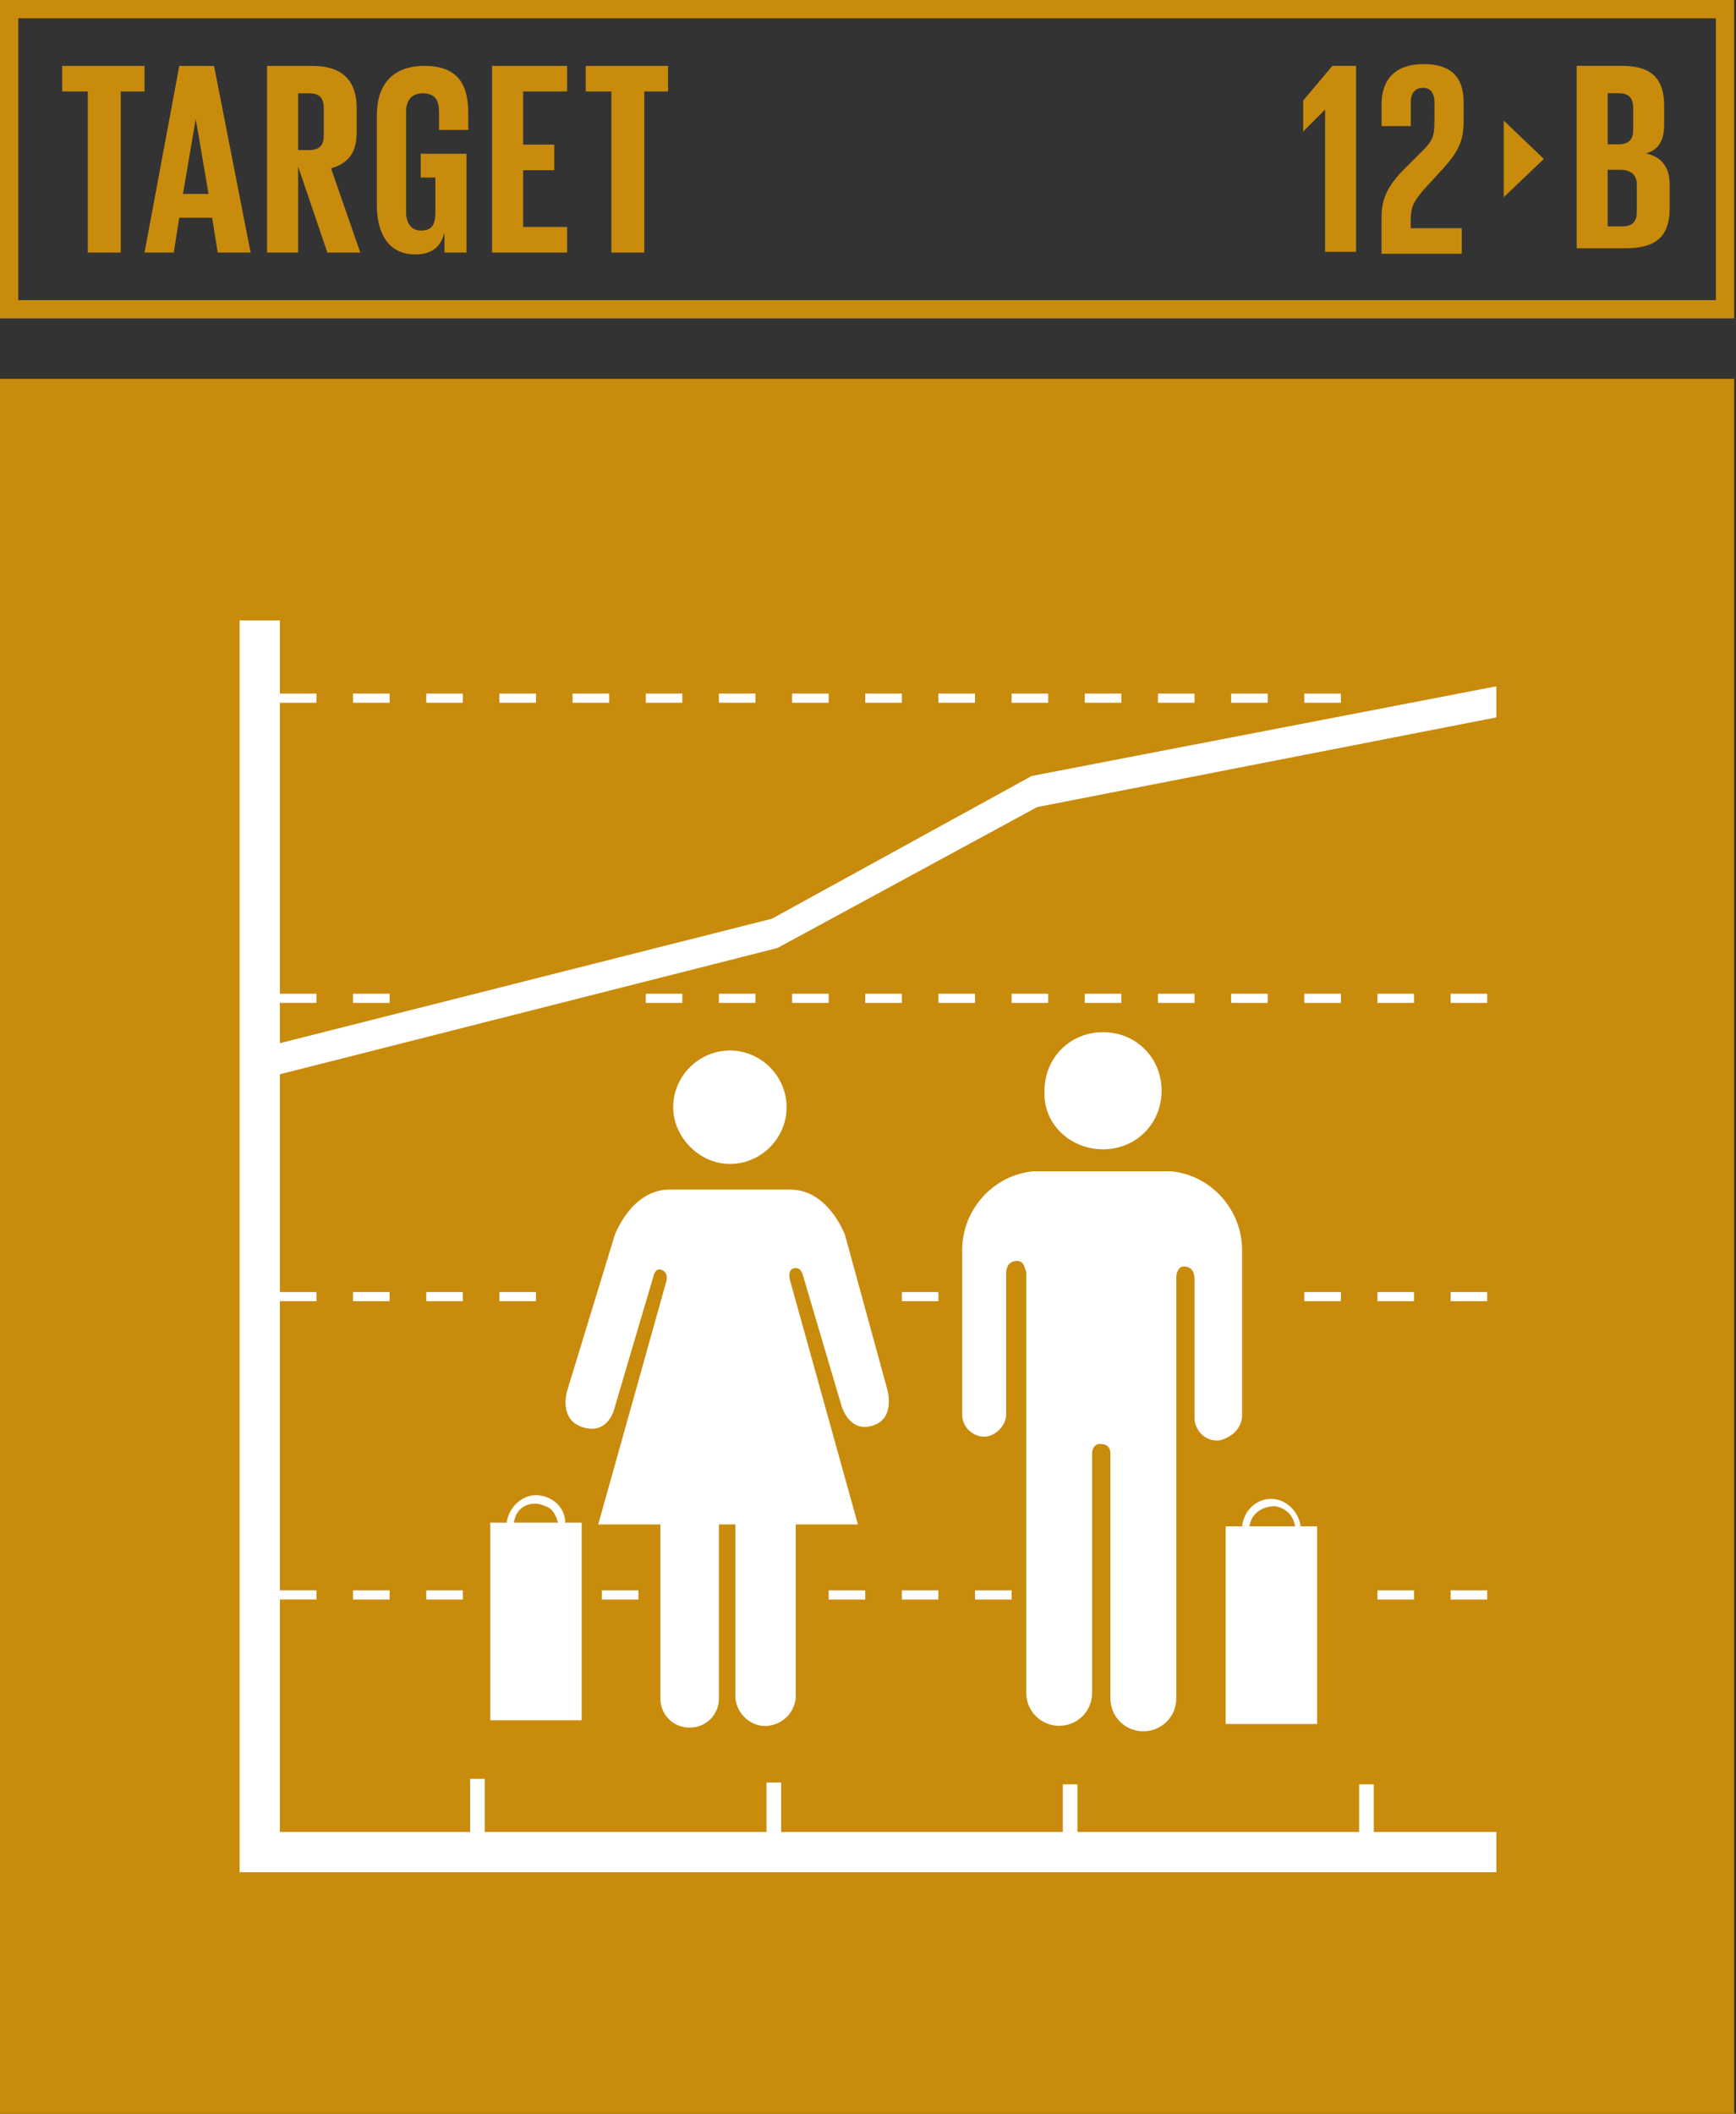 <?xml version="1.0" encoding="UTF-8"?><svg id="Capa_1" xmlns="http://www.w3.org/2000/svg" viewBox="0 0 467 568.37"><rect x="0" y="0" width="467" height="568.37" fill="#333333" stroke="none"/><defs><style>.cls-1{fill:#fff;}.cls-2{fill:#c88b0c;}</style></defs><polygon class="cls-2" points="132.37 17.72 152.55 17.72 152.55 24.6 140.74 24.6 140.74 38.88 149.11 38.88 149.11 45.77 140.74 45.77 140.74 61.02 152.55 61.02 152.55 67.91 132.37 67.91 132.37 17.72"/><g><path class="cls-2" d="M4.92,80.7H461.59V4.92H4.92V80.7Zm462.08,4.92H0V0H466.51V85.62h.49Z"/><polygon class="cls-2" points="16.73 17.72 38.88 17.72 38.88 24.6 32.48 24.6 32.48 67.91 23.62 67.91 23.62 24.6 16.73 24.6 16.73 17.72"/><polygon class="cls-2" points="157.57 17.72 179.72 17.72 179.72 24.6 173.32 24.6 173.32 67.91 164.46 67.91 164.46 24.6 157.57 24.6 157.57 17.72"/><path class="cls-2" d="M49.21,52.16h6.89l-3.44-20.18-3.44,20.18Zm-10.33,15.75l9.35-50.19h9.35l9.84,50.19h-8.86l-1.48-9.35h-8.86l-1.48,9.35h-7.87Z"/><path class="cls-2" d="M80.21,24.6v15.75h2.95c2.95,0,3.94-1.48,3.94-3.94v-7.38c0-2.95-1.48-3.94-3.94-3.94h-2.95v-.49Zm0,20.18v23.13h-8.37V17.72h12.3c8.37,0,11.81,4.43,11.81,11.32v6.4c0,5.41-1.97,8.37-6.89,9.84l7.87,22.64h-8.86l-7.87-23.13Z"/><path class="cls-2" d="M113.67,41.34h11.81v26.57h-5.91v-5.41c-.98,3.94-3.44,5.91-7.87,5.91-7.38,0-10.33-5.91-10.33-13.29V31c0-7.87,3.94-13.29,12.79-13.29,9.35,0,11.81,5.41,11.81,12.79v4.43h-7.87v-4.92c0-2.95-.98-4.92-4.43-4.92-2.95,0-4.43,1.97-4.43,4.92v27.07c0,2.95,1.48,4.92,3.94,4.92,2.95,0,3.94-1.48,3.94-4.92v-9.35h-3.94v-6.4h.49Z"/><g><rect class="cls-2" y="101.86" width="466.51" height="466.51"/><path class="cls-1" d="M296.73,309.04c8.86,0,15.75-6.89,15.75-15.75s-6.89-15.75-15.75-15.75-15.75,6.89-15.75,15.75c-.49,8.86,6.89,15.75,15.75,15.75"/><path class="cls-1" d="M334.13,380.39v-44.29c0-10.83-8.37-20.18-19.19-21.16h-36.91c-10.83,.98-19.19,10.33-19.19,21.16v44.29c0,3.44,2.95,5.91,5.91,5.91s5.91-2.95,5.91-5.91v-37.89c0-1.48,.49-3.44,2.95-3.44,1.97,0,1.97,1.97,2.46,2.95v113.18c0,4.92,3.94,8.86,8.86,8.86s8.86-3.94,8.86-8.86v-64.46c0-1.48,.98-2.46,1.97-2.46h.49c1.48,0,2.46,.98,2.46,2.46v65.94c0,4.92,3.94,8.86,8.86,8.86s8.86-3.94,8.86-8.86v-113.18c0-.98,.49-2.95,1.97-2.95,2.46,0,2.95,1.97,2.95,3.44v37.89c.49,3.44,3.44,5.91,6.89,5.41,3.44-.98,5.91-3.44,5.91-6.89"/><path class="cls-1" d="M196.35,312.97c8.37,0,15.25-6.89,15.25-15.25s-6.89-15.25-15.25-15.25-15.26,6.89-15.26,15.25c0,7.87,6.89,15.25,15.26,15.25"/><path class="cls-1" d="M227.35,332.17s-4.43-12.3-14.76-12.3h-32.48c-10.33,0-14.76,12.3-14.76,12.3l-12.79,41.83s-2.46,7.87,4.43,9.84c6.89,1.97,8.37-5.41,8.37-5.41l10.33-34.94s.49-2.95,2.46-1.97c1.97,.98,.98,3.44,.98,3.44l-18.21,64.96h16.73v46.75c0,4.43,3.44,7.87,7.87,7.87s7.87-3.44,7.87-7.87v-46.75h4.43v46.75c.49,4.43,4.43,7.87,8.86,7.38,3.94-.49,6.89-3.44,7.38-7.38v-46.75h16.73l-18.21-65.45s-.98-2.95,.98-3.44c1.97-.49,2.46,1.97,2.46,1.97l10.33,34.94s1.97,7.38,8.37,5.41c6.4-1.97,3.94-9.84,3.94-9.84l-11.32-41.34Z"/><path class="cls-1" d="M150.09,409.42h-11.81c0-.98,.49-1.48,.49-1.97,1.48-2.95,4.92-3.94,7.87-2.46,1.97,.49,2.95,2.46,3.44,4.43m-5.91-7.38c-3.94,0-7.38,3.44-7.87,7.38h-4.43v53.15h24.6v-53.15h-4.43c0-4.43-3.94-7.38-7.87-7.38"/><path class="cls-1" d="M336.1,410.41c.49-3.44,3.44-5.41,6.89-5.41,2.95,.49,4.92,2.46,5.41,5.41h-12.3Zm13.78,0c-.49-3.94-3.94-7.38-7.87-7.38s-7.38,2.95-7.87,7.38h-4.43v53.15h24.6v-53.15h-4.43Z"/><rect class="cls-1" x="222.92" y="427.64" width="9.84" height="2.46"/><rect class="cls-1" x="390.23" y="427.64" width="9.84" height="2.46"/><rect class="cls-1" x="242.6" y="427.64" width="9.84" height="2.46"/><rect class="cls-1" x="262.29" y="427.64" width="9.84" height="2.46"/><rect class="cls-1" x="370.55" y="347.42" width="9.84" height="2.46"/><rect class="cls-1" x="390.23" y="347.42" width="9.84" height="2.46"/><rect class="cls-1" x="370.55" y="427.64" width="9.84" height="2.46"/><rect class="cls-1" x="350.87" y="347.42" width="9.84" height="2.46"/><rect class="cls-1" x="242.6" y="347.42" width="9.84" height="2.46"/><rect class="cls-1" x="114.66" y="347.42" width="9.84" height="2.46"/><rect class="cls-1" x="134.34" y="347.42" width="9.84" height="2.46"/><rect class="cls-1" x="94.97" y="347.42" width="9.84" height="2.46"/><rect class="cls-1" x="114.66" y="427.64" width="9.84" height="2.46"/><rect class="cls-1" x="161.9" y="427.64" width="9.84" height="2.46"/><rect class="cls-1" x="94.97" y="427.64" width="9.84" height="2.46"/><rect class="cls-1" x="193.39" y="267.21" width="9.84" height="2.46"/><rect class="cls-1" x="173.71" y="267.21" width="9.84" height="2.46"/><rect class="cls-1" x="232.76" y="267.21" width="9.84" height="2.46"/><rect class="cls-1" x="213.08" y="267.21" width="9.84" height="2.46"/><rect class="cls-1" x="94.97" y="267.21" width="9.84" height="2.46"/><rect class="cls-1" x="331.18" y="267.21" width="9.84" height="2.46"/><rect class="cls-1" x="390.23" y="267.21" width="9.84" height="2.46"/><rect class="cls-1" x="252.45" y="267.21" width="9.84" height="2.46"/><rect class="cls-1" x="350.87" y="267.21" width="9.84" height="2.46"/><rect class="cls-1" x="370.55" y="267.21" width="9.84" height="2.46"/><rect class="cls-1" x="311.5" y="267.21" width="9.84" height="2.46"/><rect class="cls-1" x="272.13" y="267.21" width="9.84" height="2.46"/><rect class="cls-1" x="291.81" y="267.21" width="9.84" height="2.46"/><rect class="cls-1" x="350.87" y="186.5" width="9.84" height="2.46"/><rect class="cls-1" x="331.18" y="186.5" width="9.84" height="2.46"/><rect class="cls-1" x="173.71" y="186.5" width="9.84" height="2.46"/><rect class="cls-1" x="193.39" y="186.5" width="9.84" height="2.46"/><rect class="cls-1" x="311.5" y="186.5" width="9.84" height="2.46"/><rect class="cls-1" x="154.03" y="186.5" width="9.84" height="2.46"/><rect class="cls-1" x="213.08" y="186.5" width="9.84" height="2.46"/><rect class="cls-1" x="272.13" y="186.5" width="9.84" height="2.46"/><rect class="cls-1" x="252.45" y="186.5" width="9.84" height="2.46"/><rect class="cls-1" x="291.81" y="186.5" width="9.84" height="2.46"/><rect class="cls-1" x="114.66" y="186.5" width="9.84" height="2.46"/><rect class="cls-1" x="232.76" y="186.5" width="9.84" height="2.46"/><rect class="cls-1" x="94.97" y="186.5" width="9.84" height="2.46"/><rect class="cls-1" x="134.34" y="186.5" width="9.84" height="2.46"/><polygon class="cls-1" points="369.56 492.59 369.56 479.79 365.63 479.79 365.63 492.59 289.84 492.59 289.84 479.79 285.91 479.79 285.91 492.59 210.13 492.59 210.13 479.3 206.19 479.3 206.19 492.59 130.41 492.59 130.41 478.32 126.47 478.32 126.47 492.59 75.29 492.59 75.29 430.09 85.13 430.09 85.13 427.63 75.29 427.63 75.29 349.88 85.13 349.88 85.13 347.42 75.29 347.42 75.29 288.86 209.14 254.91 279.02 217.01 402.54 192.9 402.54 184.54 277.54 208.65 207.66 247.03 75.29 280.5 75.29 269.67 85.13 269.67 85.13 267.21 75.29 267.21 75.29 188.97 85.13 188.97 85.13 186.5 75.29 186.5 75.29 166.82 64.46 166.82 64.46 503.42 402.54 503.42 402.54 492.59 369.56 492.59"/></g></g><g><path class="cls-2" d="M432.48,45.18v15.69h3.92c2.94,0,3.92-1.47,3.92-3.92v-7.36c0-2.45-1.47-3.92-4.41-3.92h-3.43v-.49Zm0-6.38h2.94c2.94,0,3.92-1.47,3.92-3.92v-5.89c0-2.94-1.47-3.92-3.92-3.92h-2.94v13.73Zm-8.34-21.09h12.26c8.34,0,11.28,3.92,11.28,10.79v4.9c0,4.41-1.47,6.87-4.9,7.85,4.41,.98,6.38,3.92,6.38,8.34v6.38c0,6.87-2.94,10.79-11.77,10.79h-13.24V17.71Z"/><polygon class="cls-2" points="364.79 17.71 364.79 67.74 356.46 67.74 356.46 29.48 350.57 35.37 350.57 27.03 358.42 17.71 364.79 17.71"/><path class="cls-2" d="M371.66,58.42c0-4.9,1.47-8.34,6.38-13.24l4.9-4.9c2.94-2.94,2.94-4.41,2.94-8.83v-3.92c0-2.94-1.47-3.92-2.94-3.92-1.96,0-3.43,.98-3.43,3.92v6.38h-7.85v-5.89c0-6.87,3.92-10.79,11.28-10.79s10.79,3.43,10.79,10.3v4.9c0,4.9-.98,7.85-5.4,12.75l-5.4,5.89c-1.96,2.45-3.43,3.92-3.43,7.85v2.45h13.73v6.87h-21.58v-9.81Z"/><polygon class="cls-2" points="404.52 32.43 404.52 53.03 415.31 42.73 404.52 32.43"/></g></svg>